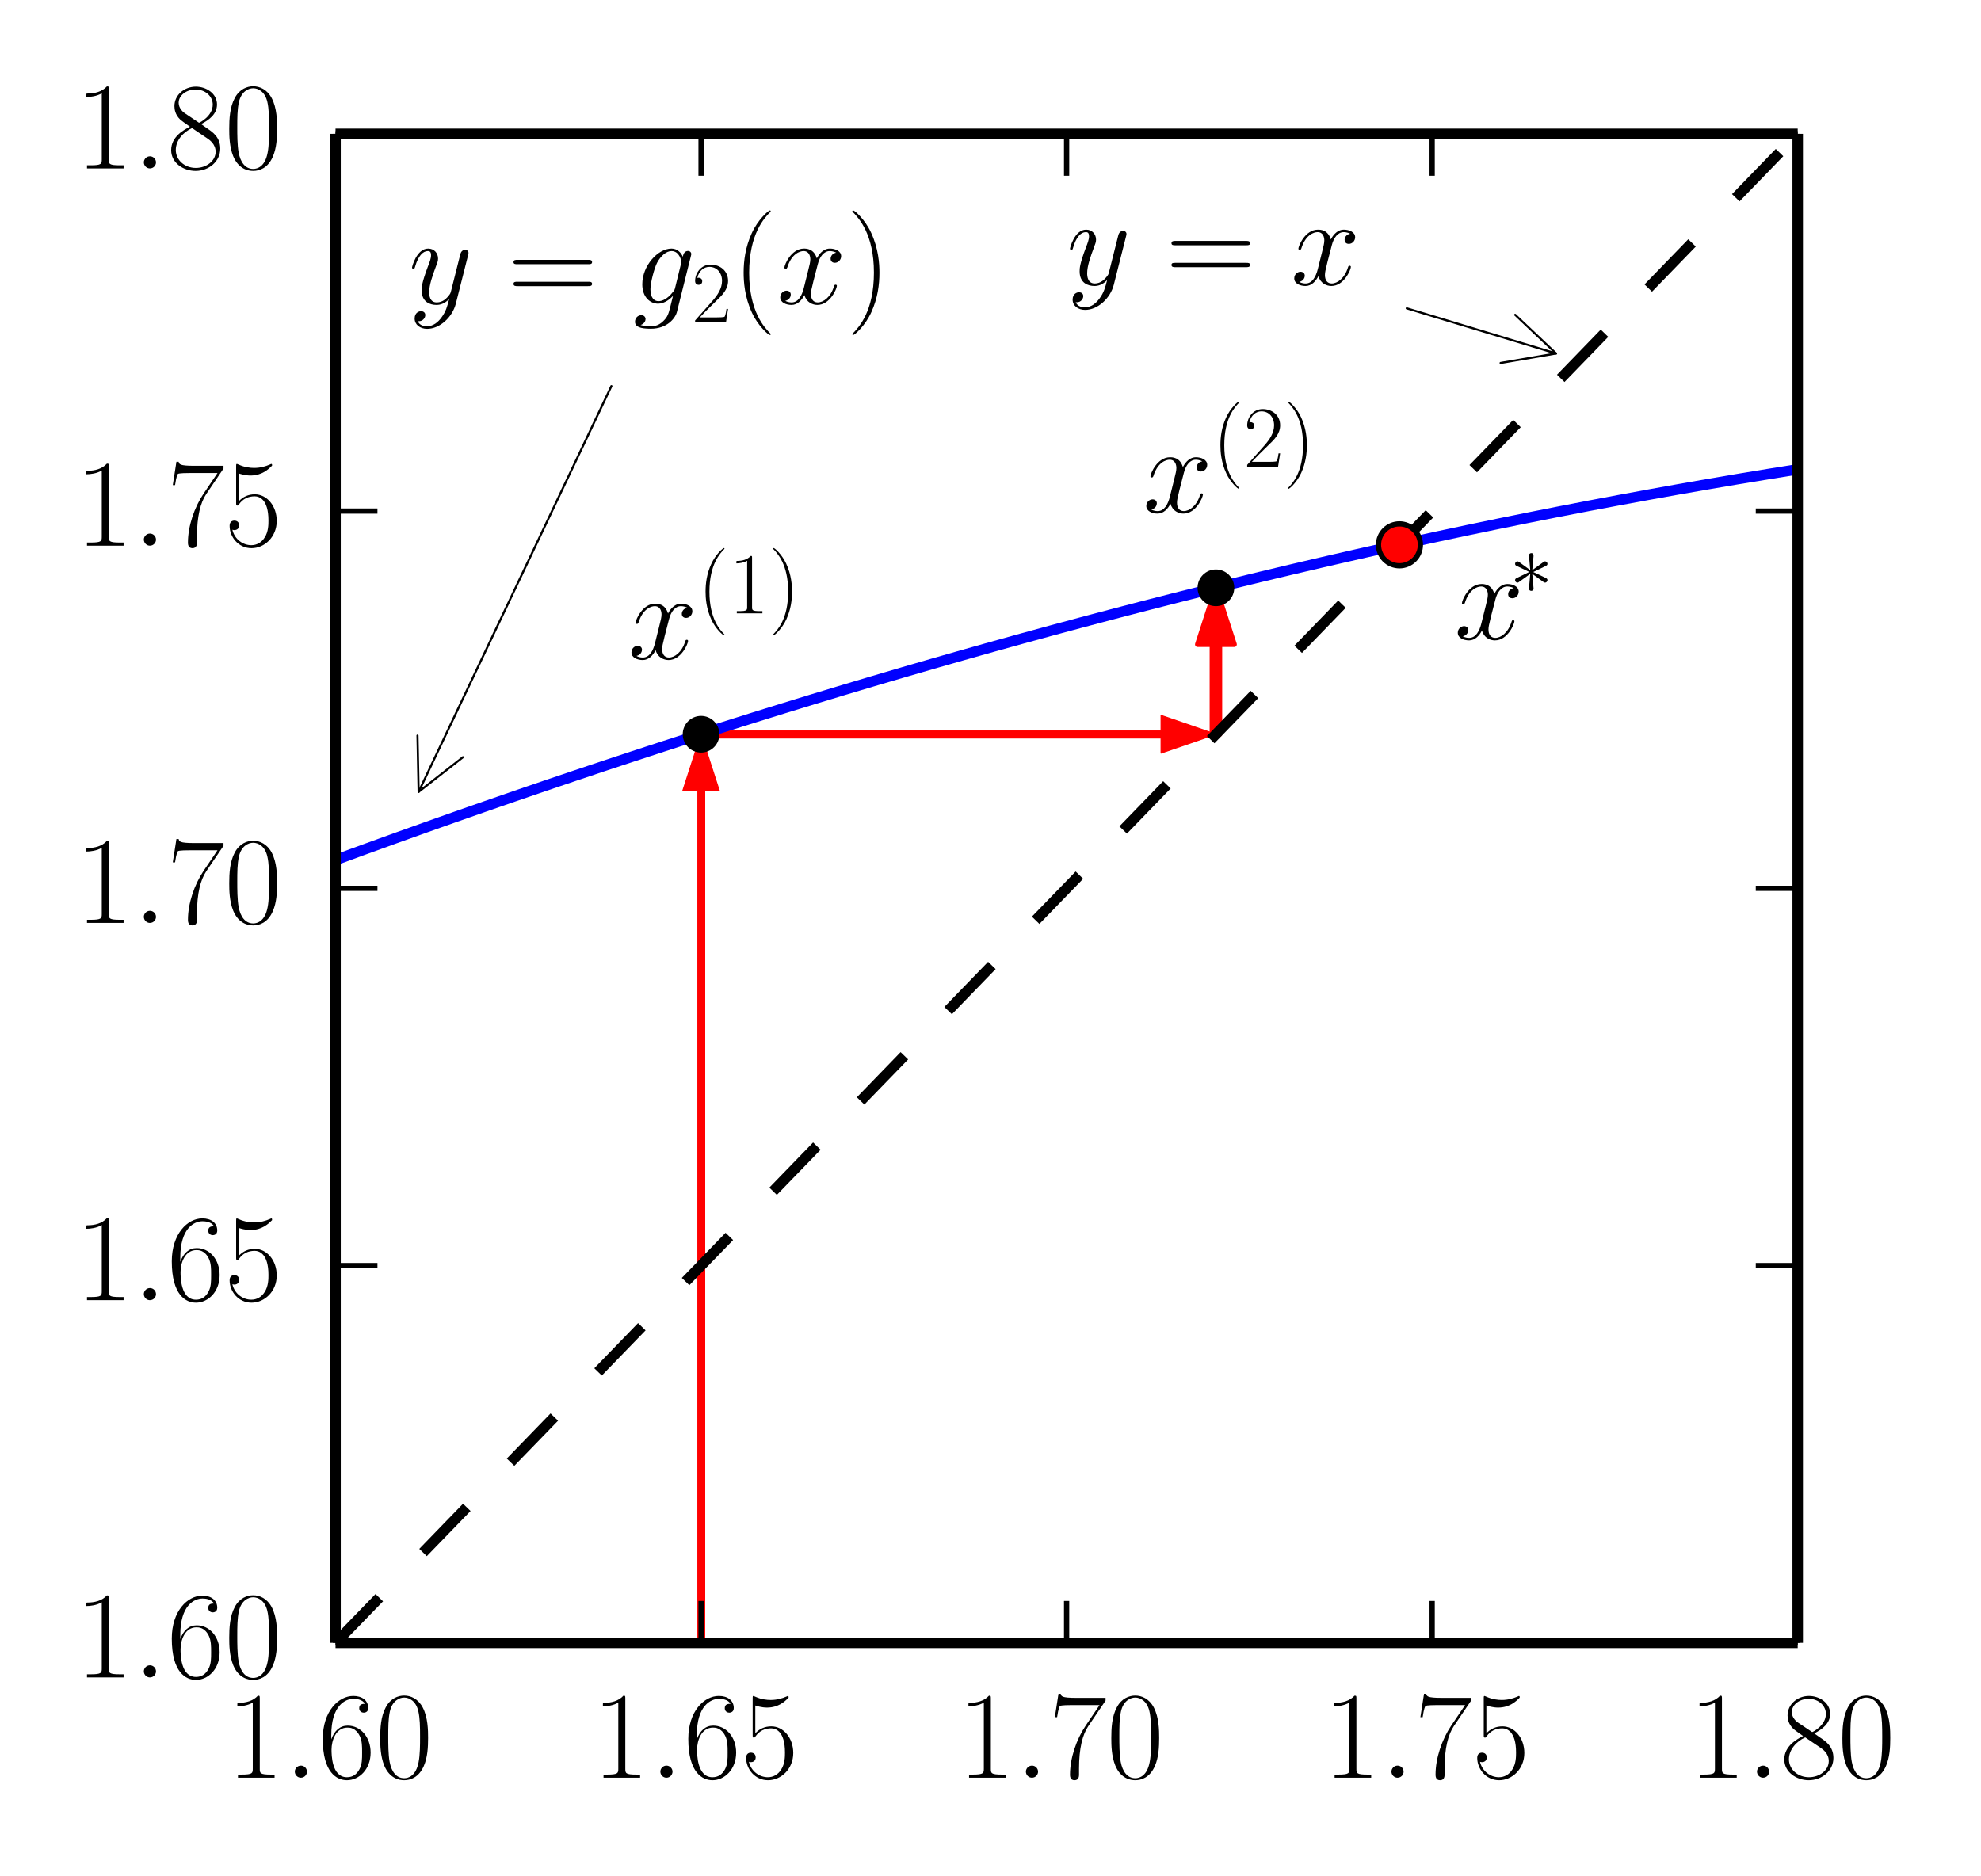 <?xml version="1.0" encoding="utf-8" standalone="no"?>
<!DOCTYPE svg PUBLIC "-//W3C//DTD SVG 1.1//EN"
  "http://www.w3.org/Graphics/SVG/1.1/DTD/svg11.dtd">
<!-- Created with matplotlib (http://matplotlib.org/) -->
<svg height="179pt" version="1.1" viewBox="0 0 189 179" width="189pt" xmlns="http://www.w3.org/2000/svg" xmlns:xlink="http://www.w3.org/1999/xlink">
 <defs>
  <style type="text/css">
*{stroke-linecap:butt;stroke-linejoin:round;}
  </style>
 </defs>
 <g id="figure_1">
  <g id="patch_1">
   <path d="
M0 179.113
L189.116 179.113
L189.116 0
L0 0
z
" style="fill:#ffffff;"/>
  </g>
  <g id="axes_1">
   <g id="patch_2">
    <path d="
M32.011 156.771
L171.511 156.771
L171.511 12.771
L32.011 12.771
z
" style="fill:#ffffff;"/>
   </g>
   <g id="patch_3">
    <path clip-path="url(#pca80d0e1e4)" d="
M66.886 70.066
L68.629 75.466
L67.234 75.466
L67.234 156.771
L66.537 156.771
L66.537 75.466
L65.142 75.466
z
" style="fill:#ff0000;stroke:#ff0000;stroke-width:0.1;"/>
   </g>
   <g id="patch_4">
    <path clip-path="url(#pca80d0e1e4)" d="
M116.006 70.066
L110.775 71.866
L110.775 70.426
L66.886 70.426
L66.886 69.706
L110.775 69.706
L110.775 68.266
z
" style="fill:#ff0000;stroke:#ff0000;stroke-width:0.1;"/>
   </g>
   <g id="patch_5">
    <path clip-path="url(#pca80d0e1e4)" d="
M116.006 56.092
L117.75 61.492
L116.355 61.492
L116.355 70.066
L115.658 70.066
L115.658 61.492
L114.263 61.492
z
" style="fill:#ff0000;stroke:#ff0000;stroke-width:0.5;"/>
   </g>
   <g id="line2d_1">
    <path clip-path="url(#pca80d0e1e4)" d="
M32.011 82.066
L34.858 81.025
L37.705 79.994
L40.551 78.975
L43.398 77.966
L46.245 76.968
L49.092 75.981
L51.939 75.005
L54.786 74.041
L57.633 73.087
L60.48 72.145
L63.327 71.214
L66.174 70.294
L69.021 69.385
L71.868 68.489
L74.715 67.603
L77.562 66.729
L80.409 65.867
L83.255 65.016
L86.103 64.177
L88.949 63.35
L91.796 62.535
L94.643 61.732
L97.49 60.941
L100.337 60.162
L103.184 59.395
L106.031 58.64
L108.878 57.897
L111.725 57.167
L114.572 56.449
L117.419 55.743
L120.266 55.05
L123.113 54.37
L125.96 53.702
L128.807 53.047
L131.653 52.404
L134.5 51.775
L137.347 51.158
L140.194 50.554
L143.041 49.964
L145.888 49.386
L148.735 48.822
L151.582 48.27
L154.429 47.733
L157.276 47.208
L160.123 46.697
L162.97 46.199
L165.817 45.715
L168.664 45.245
L171.511 44.788" style="fill:none;stroke:#0000ff;stroke-linecap:square;"/>
   </g>
   <g id="line2d_2">
    <path clip-path="url(#pca80d0e1e4)" d="
M32.011 156.771
L34.858 153.832
L37.705 150.893
L40.551 147.955
L43.398 145.016
L46.245 142.077
L49.092 139.138
L51.939 136.2
L54.786 133.261
L57.633 130.322
L60.48 127.383
L63.327 124.445
L66.174 121.506
L69.021 118.567
L71.868 115.628
L74.715 112.689
L77.562 109.751
L80.409 106.812
L83.255 103.873
L86.103 100.934
L88.949 97.996
L91.796 95.057
L94.643 92.118
L97.49 89.179
L100.337 86.24
L103.184 83.302
L106.031 80.363
L108.878 77.424
L111.725 74.485
L114.572 71.547
L117.419 68.608
L120.266 65.669
L123.113 62.73
L125.96 59.791
L128.807 56.853
L131.653 53.914
L134.5 50.975
L137.347 48.036
L140.194 45.098
L143.041 42.159
L145.888 39.22
L148.735 36.281
L151.582 33.343
L154.429 30.404
L157.276 27.465
L160.123 24.526
L162.97 21.587
L165.817 18.649
L168.664 15.71
L171.511 12.771" style="fill:none;stroke:#000000;stroke-dasharray:6,6;stroke-dashoffset:0.0;"/>
   </g>
   <g id="line2d_3">
    <defs>
     <path d="
M0 2
C0.53 2 1.039 1.789 1.414 1.414
C1.789 1.039 2 0.53 2 0
C2 -0.53 1.789 -1.039 1.414 -1.414
C1.039 -1.789 0.53 -2 0 -2
C-0.53 -2 -1.039 -1.789 -1.414 -1.414
C-1.789 -1.039 -2 -0.53 -2 0
C-2 0.53 -1.789 1.039 -1.414 1.414
C-1.039 1.789 -0.53 2 0 2
z
" id="mc33cb07b80" style="stroke:#000000;stroke-width:0.5;"/>
    </defs>
    <g clip-path="url(#pca80d0e1e4)">
     <use style="fill:#ff0000;stroke:#000000;stroke-width:0.5;" x="133.516" xlink:href="#mc33cb07b80" y="51.991"/>
    </g>
   </g>
   <g id="line2d_4">
    <defs>
     <path d="
M0 1.5
C0.398 1.5 0.779 1.342 1.061 1.061
C1.342 0.779 1.5 0.398 1.5 0
C1.5 -0.398 1.342 -0.779 1.061 -1.061
C0.779 -1.342 0.398 -1.5 0 -1.5
C-0.398 -1.5 -0.779 -1.342 -1.061 -1.061
C-1.342 -0.779 -1.5 -0.398 -1.5 0
C-1.5 0.398 -1.342 0.779 -1.061 1.061
C-0.779 1.342 -0.398 1.5 0 1.5
z
" id="m8185dd89ac" style="stroke:#000000;stroke-width:0.5;"/>
    </defs>
    <g clip-path="url(#pca80d0e1e4)">
     <use style="stroke:#000000;stroke-width:0.5;" x="66.886" xlink:href="#m8185dd89ac" y="70.066"/>
    </g>
   </g>
   <g id="line2d_5">
    <g clip-path="url(#pca80d0e1e4)">
     <use style="stroke:#000000;stroke-width:0.5;" x="116.006" xlink:href="#m8185dd89ac" y="56.092"/>
    </g>
   </g>
   <g id="matplotlib.axis_1">
    <g id="xtick_1">
     <g id="line2d_6">
      <defs>
       <path d="
M0 0
L0 -4" id="mc7db9fdffb" style="stroke:#000000;stroke-width:0.5;"/>
      </defs>
      <g>
       <use style="stroke:#000000;stroke-width:0.5;" x="32.011" xlink:href="#mc7db9fdffb" y="156.771"/>
      </g>
     </g>
     <g id="line2d_7">
      <defs>
       <path d="
M0 0
L0 4" id="m5a7d422ac3" style="stroke:#000000;stroke-width:0.5;"/>
      </defs>
      <g>
       <use style="stroke:#000000;stroke-width:0.5;" x="32.011" xlink:href="#m5a7d422ac3" y="12.771"/>
      </g>
     </g>
     <g id="text_1">
      <!-- $1.60$ -->
      <defs>
       <path d="
M10.594 34
C10.594 57.656 21.797 63 28.297 63
C30.406 63 35.5 62.641 37.5 59
C35.906 59 32.906 59 32.906 55.516
C32.906 52.828 35.094 51.922 36.5 51.922
C37.406 51.922 40.094 52.312 40.094 55.625
C40.094 61.781 35.094 65.297 28.203 65.297
C16.297 65.297 3.797 52.969 3.797 31
C3.797 3.953 15.094 -2 23.094 -2
C32.797 -2 42 6.672 42 20.047
C42 32.516 33.906 41.594 23.703 41.594
C17.594 41.594 13.094 37.609 10.594 30.625
z

M23.094 0.391
C10.797 0.391 10.797 18.75 10.797 22.438
C10.797 29.625 14.203 40 23.5 40
C25.203 40 30.094 40 33.406 33.125
C35.203 29.219 35.203 25.141 35.203 20.141
C35.203 14.75 35.203 10.781 33.094 6.781
C30.906 2.672 27.703 0.391 23.094 0.391" id="CMR17-54"/>
       <path d="
M26.594 63.312
C26.594 65.406 26.5 65.5 25.094 65.5
C21.203 61.188 15.297 59.797 9.703 59.797
C9.406 59.797 8.906 59.797 8.797 59.609
C8.703 59.391 8.703 59.172 8.703 57
C11.797 57 17 57.594 21 59.984
L21 7.203
C21 3.688 20.797 2.5 12.203 2.5
L9.203 2.5
L9.203 0
C14 0 19 0 23.797 0
C28.594 0 33.594 0 38.406 0
L38.406 2.5
L35.406 2.5
C26.797 2.5 26.594 3.594 26.594 7.156
z
" id="CMR17-49"/>
       <path d="
M18.406 4.797
C18.406 7.688 16 9.672 13.594 9.672
C10.703 9.672 8.703 7.281 8.703 4.891
C8.703 2 11.094 0 13.5 0
C16.406 0 18.406 2.391 18.406 4.797" id="CMMI12-58"/>
       <path d="
M42 31.641
C42 37.75 41.906 48.125 37.703 56.109
C34 63.109 28.094 65.594 22.906 65.594
C18.094 65.594 12 63.406 8.203 56.203
C4.203 48.719 3.797 39.438 3.797 31.641
C3.797 25.953 3.906 17.281 7 9.672
C11.297 -0.609 19 -2 22.906 -2
C27.5 -2 34.5 -0.109 38.594 9.375
C41.594 16.281 42 24.359 42 31.641
M22.906 -0.406
C16.5 -0.406 12.703 5.078 11.297 12.688
C10.203 18.562 10.203 27.156 10.203 32.75
C10.203 40.438 10.203 46.828 11.5 52.922
C13.406 61.391 19 64 22.906 64
C27 64 32.297 61.297 34.203 53.125
C35.5 47.438 35.594 40.734 35.594 32.75
C35.594 26.25 35.594 18.266 34.406 12.375
C32.297 1.484 26.406 -0.406 22.906 -0.406" id="CMR17-48"/>
      </defs>
      <g transform="translate(21.605 169.642)scale(0.12 -0.12)">
       <use transform="scale(0.996)" xlink:href="#CMR17-49"/>
       <use transform="translate(45.69 0.0)scale(0.996)" xlink:href="#CMMI12-58"/>
       <use transform="translate(72.788 0.0)scale(0.996)" xlink:href="#CMR17-54"/>
       <use transform="translate(118.478 0.0)scale(0.996)" xlink:href="#CMR17-48"/>
      </g>
     </g>
    </g>
    <g id="xtick_2">
     <g id="line2d_8">
      <g>
       <use style="stroke:#000000;stroke-width:0.5;" x="66.886" xlink:href="#mc7db9fdffb" y="156.771"/>
      </g>
     </g>
     <g id="line2d_9">
      <g>
       <use style="stroke:#000000;stroke-width:0.5;" x="66.886" xlink:href="#m5a7d422ac3" y="12.771"/>
      </g>
     </g>
     <g id="text_2">
      <!-- $1.65$ -->
      <defs>
       <path d="
M11.406 57.688
C12.406 57.281 16.5 56 20.703 56
C30 56 35.094 61.016 38 63.922
C38 64.734 38 65.25 37.406 65.25
C37.297 65.25 37.094 65.25 36.297 64.828
C32.797 63.312 28.703 62.078 23.703 62.078
C20.703 62.078 16.203 62.5 11.297 64.734
C10.203 65.25 10 65.25 9.906 65.25
C9.406 65.25 9.297 65.141 9.297 63.156
L9.297 34.281
C9.297 32.5 9.297 32 10.297 32
C10.797 32 11 32.203 11.5 32.906
C14.703 37.484 19.094 39.406 24.094 39.406
C27.594 39.406 35.094 37.219 35.094 20.141
C35.094 16.953 35.094 11.172 32.094 6.578
C29.594 2.484 25.703 0.391 21.406 0.391
C14.797 0.391 8.094 5 6.297 12.719
C6.703 12.609 7.5 12.422 7.906 12.422
C9.203 12.422 11.703 13.125 11.703 16.219
C11.703 18.906 9.797 20 7.906 20
C5.594 20 4.094 18.594 4.094 15.797
C4.094 7.094 11 -2 21.594 -2
C31.906 -2 41.703 6.875 41.703 19.75
C41.703 31.719 33.906 41 24.203 41
C19.094 41 14.797 39.094 11.406 35.453
z
" id="CMR17-53"/>
      </defs>
      <g transform="translate(56.48 169.642)scale(0.12 -0.12)">
       <use transform="scale(0.996)" xlink:href="#CMR17-49"/>
       <use transform="translate(45.69 0.0)scale(0.996)" xlink:href="#CMMI12-58"/>
       <use transform="translate(72.788 0.0)scale(0.996)" xlink:href="#CMR17-54"/>
       <use transform="translate(118.478 0.0)scale(0.996)" xlink:href="#CMR17-53"/>
      </g>
     </g>
    </g>
    <g id="xtick_3">
     <g id="line2d_10">
      <g>
       <use style="stroke:#000000;stroke-width:0.5;" x="101.761" xlink:href="#mc7db9fdffb" y="156.771"/>
      </g>
     </g>
     <g id="line2d_11">
      <g>
       <use style="stroke:#000000;stroke-width:0.5;" x="101.761" xlink:href="#m5a7d422ac3" y="12.771"/>
      </g>
     </g>
     <g id="text_3">
      <!-- $1.70$ -->
      <defs>
       <path d="
M45.094 61.578
L45.094 63.766
L21.594 63.766
C9.906 63.766 9.703 65.078 9.297 67
L7.5 67
L4.594 48.344
L6.406 48.344
C6.703 50.234 7.406 55.312 8.594 57.203
C9.203 58 16.594 58 18.297 58
L40.297 58
L29.203 41.578
C21.797 30.531 16.703 15.609 16.703 2.578
C16.703 1.391 16.703 -2 20.297 -2
C23.906 -2 23.906 1.391 23.906 2.672
L23.906 7.266
C23.906 23.562 26.703 34.312 31.297 41.188
z
" id="CMR17-55"/>
      </defs>
      <g transform="translate(91.355 169.642)scale(0.12 -0.12)">
       <use transform="scale(0.996)" xlink:href="#CMR17-49"/>
       <use transform="translate(45.69 0.0)scale(0.996)" xlink:href="#CMMI12-58"/>
       <use transform="translate(72.788 0.0)scale(0.996)" xlink:href="#CMR17-55"/>
       <use transform="translate(118.478 0.0)scale(0.996)" xlink:href="#CMR17-48"/>
      </g>
     </g>
    </g>
    <g id="xtick_4">
     <g id="line2d_12">
      <g>
       <use style="stroke:#000000;stroke-width:0.5;" x="136.636" xlink:href="#mc7db9fdffb" y="156.771"/>
      </g>
     </g>
     <g id="line2d_13">
      <g>
       <use style="stroke:#000000;stroke-width:0.5;" x="136.636" xlink:href="#m5a7d422ac3" y="12.771"/>
      </g>
     </g>
     <g id="text_4">
      <!-- $1.75$ -->
      <g transform="translate(126.23 169.642)scale(0.12 -0.12)">
       <use transform="scale(0.996)" xlink:href="#CMR17-49"/>
       <use transform="translate(45.69 0.0)scale(0.996)" xlink:href="#CMMI12-58"/>
       <use transform="translate(72.788 0.0)scale(0.996)" xlink:href="#CMR17-55"/>
       <use transform="translate(118.478 0.0)scale(0.996)" xlink:href="#CMR17-53"/>
      </g>
     </g>
    </g>
    <g id="xtick_5">
     <g id="line2d_14">
      <g>
       <use style="stroke:#000000;stroke-width:0.5;" x="171.511" xlink:href="#mc7db9fdffb" y="156.771"/>
      </g>
     </g>
     <g id="line2d_15">
      <g>
       <use style="stroke:#000000;stroke-width:0.5;" x="171.511" xlink:href="#m5a7d422ac3" y="12.771"/>
      </g>
     </g>
     <g id="text_5">
      <!-- $1.80$ -->
      <defs>
       <path d="
M27.203 35.375
C33.5 38.562 39.906 43.328 39.906 50.984
C39.906 60.031 31.094 65.297 23 65.297
C13.906 65.297 5.906 58.734 5.906 49.688
C5.906 47.203 6.5 42.922 10.406 39.141
C11.406 38.156 15.594 35.172 18.297 33.281
C13.797 30.984 3.297 25.531 3.297 14.594
C3.297 4.359 13.094 -2 22.797 -2
C33.5 -2 42.5 5.656 42.5 15.797
C42.5 24.844 36.406 29.031 32.406 31.703
z

M14.094 44.125
C13.297 44.625 9.297 47.703 9.297 52.375
C9.297 58.438 15.594 63 22.797 63
C30.703 63 36.5 57.453 36.5 50.984
C36.5 41.734 26.094 36.469 25.594 36.469
C25.5 36.469 25.406 36.469 24.594 37.078
z

M32.5 23.734
C34 22.641 38.797 19.375 38.797 13.297
C38.797 5.953 31.406 0.391 23 0.391
C13.906 0.391 7 6.844 7 14.688
C7 22.547 13.094 29.094 20 32.188
z
" id="CMR17-56"/>
      </defs>
      <g transform="translate(161.105 169.642)scale(0.12 -0.12)">
       <use transform="scale(0.996)" xlink:href="#CMR17-49"/>
       <use transform="translate(45.69 0.0)scale(0.996)" xlink:href="#CMMI12-58"/>
       <use transform="translate(72.788 0.0)scale(0.996)" xlink:href="#CMR17-56"/>
       <use transform="translate(118.478 0.0)scale(0.996)" xlink:href="#CMR17-48"/>
      </g>
     </g>
    </g>
   </g>
   <g id="matplotlib.axis_2">
    <g id="ytick_1">
     <g id="line2d_16">
      <defs>
       <path d="
M0 0
L4 0" id="md7965d1ba0" style="stroke:#000000;stroke-width:0.5;"/>
      </defs>
      <g>
       <use style="stroke:#000000;stroke-width:0.5;" x="32.011" xlink:href="#md7965d1ba0" y="156.771"/>
      </g>
     </g>
     <g id="line2d_17">
      <defs>
       <path d="
M0 0
L-4 0" id="md9a1c1a7cd" style="stroke:#000000;stroke-width:0.5;"/>
      </defs>
      <g>
       <use style="stroke:#000000;stroke-width:0.5;" x="171.511" xlink:href="#md9a1c1a7cd" y="156.771"/>
      </g>
     </g>
     <g id="text_6">
      <!-- $1.60$ -->
      <g transform="translate(7.2 160.071)scale(0.12 -0.12)">
       <use transform="scale(0.996)" xlink:href="#CMR17-49"/>
       <use transform="translate(45.69 0.0)scale(0.996)" xlink:href="#CMMI12-58"/>
       <use transform="translate(72.788 0.0)scale(0.996)" xlink:href="#CMR17-54"/>
       <use transform="translate(118.478 0.0)scale(0.996)" xlink:href="#CMR17-48"/>
      </g>
     </g>
    </g>
    <g id="ytick_2">
     <g id="line2d_18">
      <g>
       <use style="stroke:#000000;stroke-width:0.5;" x="32.011" xlink:href="#md7965d1ba0" y="120.771"/>
      </g>
     </g>
     <g id="line2d_19">
      <g>
       <use style="stroke:#000000;stroke-width:0.5;" x="171.511" xlink:href="#md9a1c1a7cd" y="120.771"/>
      </g>
     </g>
     <g id="text_7">
      <!-- $1.65$ -->
      <g transform="translate(7.2 124.071)scale(0.12 -0.12)">
       <use transform="scale(0.996)" xlink:href="#CMR17-49"/>
       <use transform="translate(45.69 0.0)scale(0.996)" xlink:href="#CMMI12-58"/>
       <use transform="translate(72.788 0.0)scale(0.996)" xlink:href="#CMR17-54"/>
       <use transform="translate(118.478 0.0)scale(0.996)" xlink:href="#CMR17-53"/>
      </g>
     </g>
    </g>
    <g id="ytick_3">
     <g id="line2d_20">
      <g>
       <use style="stroke:#000000;stroke-width:0.5;" x="32.011" xlink:href="#md7965d1ba0" y="84.771"/>
      </g>
     </g>
     <g id="line2d_21">
      <g>
       <use style="stroke:#000000;stroke-width:0.5;" x="171.511" xlink:href="#md9a1c1a7cd" y="84.771"/>
      </g>
     </g>
     <g id="text_8">
      <!-- $1.70$ -->
      <g transform="translate(7.2 88.071)scale(0.12 -0.12)">
       <use transform="scale(0.996)" xlink:href="#CMR17-49"/>
       <use transform="translate(45.69 0.0)scale(0.996)" xlink:href="#CMMI12-58"/>
       <use transform="translate(72.788 0.0)scale(0.996)" xlink:href="#CMR17-55"/>
       <use transform="translate(118.478 0.0)scale(0.996)" xlink:href="#CMR17-48"/>
      </g>
     </g>
    </g>
    <g id="ytick_4">
     <g id="line2d_22">
      <g>
       <use style="stroke:#000000;stroke-width:0.5;" x="32.011" xlink:href="#md7965d1ba0" y="48.771"/>
      </g>
     </g>
     <g id="line2d_23">
      <g>
       <use style="stroke:#000000;stroke-width:0.5;" x="171.511" xlink:href="#md9a1c1a7cd" y="48.771"/>
      </g>
     </g>
     <g id="text_9">
      <!-- $1.75$ -->
      <g transform="translate(7.2 52.071)scale(0.12 -0.12)">
       <use transform="scale(0.996)" xlink:href="#CMR17-49"/>
       <use transform="translate(45.69 0.0)scale(0.996)" xlink:href="#CMMI12-58"/>
       <use transform="translate(72.788 0.0)scale(0.996)" xlink:href="#CMR17-55"/>
       <use transform="translate(118.478 0.0)scale(0.996)" xlink:href="#CMR17-53"/>
      </g>
     </g>
    </g>
    <g id="ytick_5">
     <g id="line2d_24">
      <g>
       <use style="stroke:#000000;stroke-width:0.5;" x="32.011" xlink:href="#md7965d1ba0" y="12.771"/>
      </g>
     </g>
     <g id="line2d_25">
      <g>
       <use style="stroke:#000000;stroke-width:0.5;" x="171.511" xlink:href="#md9a1c1a7cd" y="12.771"/>
      </g>
     </g>
     <g id="text_10">
      <!-- $1.80$ -->
      <g transform="translate(7.2 16.071)scale(0.12 -0.12)">
       <use transform="scale(0.996)" xlink:href="#CMR17-49"/>
       <use transform="translate(45.69 0.0)scale(0.996)" xlink:href="#CMMI12-58"/>
       <use transform="translate(72.788 0.0)scale(0.996)" xlink:href="#CMR17-56"/>
       <use transform="translate(118.478 0.0)scale(0.996)" xlink:href="#CMR17-48"/>
      </g>
     </g>
    </g>
   </g>
   <g id="patch_6">
    <path d="
M32.011 156.771
L32.011 12.771" style="fill:none;stroke:#000000;"/>
   </g>
   <g id="patch_7">
    <path d="
M171.511 156.771
L171.511 12.771" style="fill:none;stroke:#000000;"/>
   </g>
   <g id="patch_8">
    <path d="
M32.011 12.771
L171.511 12.771" style="fill:none;stroke:#000000;"/>
   </g>
   <g id="patch_9">
    <path d="
M32.011 156.771
L171.511 156.771" style="fill:none;stroke:#000000;"/>
   </g>
   <g id="patch_10">
    <path d="
M58.33 36.844
Q49.087 56.304 39.94 75.562" style="fill:none;stroke:#000000;stroke-linecap:round;stroke-width:0.2;"/>
    <path d="
M44.167 72.256
L39.94 75.562
L39.831 70.196" style="fill:none;stroke:#000000;stroke-linecap:round;stroke-width:0.2;"/>
   </g>
   <g id="text_11">
    <!-- $y=g_2(x)$ -->
    <defs>
     <path d="
M64.297 31.516
C65.797 31.516 67.297 31.516 67.297 33.203
C67.297 35 65.594 35 63.906 35
L8 35
C6.297 35 4.594 35 4.594 33.203
C4.594 31.516 6.094 31.516 7.594 31.516
z

M63.906 14
C65.594 14 67.297 14 67.297 15.797
C67.297 17.484 65.797 17.484 64.297 17.484
L7.594 17.484
C6.094 17.484 4.594 17.484 4.594 15.797
C4.594 14 6.297 14 8 14
z
" id="CMR17-61"/>
     <path d="
M26.297 -10.938
C23.594 -14.672 19.703 -18 14.797 -18
C13.594 -18 8.797 -18 7.297 -13.891
C7.594 -13.984 8.094 -13.984 8.297 -13.984
C11.297 -13.984 13.297 -11.391 13.297 -9.094
C13.297 -6.797 11.406 -6 9.906 -6
C8.297 -6 4.797 -7.156 4.797 -11.859
C4.797 -16.734 9.094 -20.094 14.797 -20.094
C24.797 -20.094 34.906 -10.938 37.703 0.094
L47.5 38.828
C47.594 39.328 47.797 39.938 47.797 40.531
C47.797 42.016 46.594 43.016 45.094 43.016
C44.203 43.016 42.094 42.609 41.297 39.609
L33.906 10.281
C33.406 8.484 33.406 8.281 32.594 7.188
C30.594 4.391 27.297 1 22.5 1
C16.906 1 16.406 6.484 16.406 9.188
C16.406 14.875 19.094 22.547 21.797 29.734
C22.906 32.625 23.5 34.031 23.5 36.016
C23.5 40.219 20.5 44 15.594 44
C6.406 44 2.703 29.531 2.703 28.734
C2.703 28.344 3.094 27.844 3.797 27.844
C4.703 27.844 4.797 28.234 5.203 29.641
C7.594 38.016 11.406 42.016 15.297 42.016
C16.203 42.016 17.906 42.016 17.906 38.719
C17.906 36.125 16.797 33.234 15.297 29.438
C10.406 16.359 10.406 13.078 10.406 10.672
C10.406 1.203 17.203 -1 22.203 -1
C25.094 -1 28.703 -0.094 32.203 3.594
L32.297 3.5
C30.797 -2.297 29.797 -6.125 26.297 -10.938" id="CMMI12-121"/>
     <path d="
M30.594 -24.406
C30.594 -24.312 30.594 -24.109 30.297 -23.812
C25.703 -19.141 13.406 -6.391 13.406 24.672
C13.406 55.75 25.5 68.391 30.406 73.359
C30.406 73.469 30.594 73.672 30.594 73.953
C30.594 74.25 30.297 74.453 29.906 74.453
C28.797 74.453 20.297 67.078 15.406 56.125
C10.406 45.078 9 34.328 9 24.781
C9 17.609 9.703 5.469 15.703 -7.375
C20.5 -17.734 28.703 -25 29.906 -25
C30.406 -25 30.594 -24.797 30.594 -24.406" id="CMR17-40"/>
     <path d="
M47.406 40.719
C44.203 40.109 43 37.719 43 35.828
C43 33.422 44.906 32.625 46.297 32.625
C49.297 32.625 51.406 35.219 51.406 37.922
C51.406 42.109 46.594 44 42.406 44
C36.297 44 32.906 38.016 32 36.125
C29.703 44 23.5 44 21.703 44
C11.5 44 6.094 30.938 6.094 28.734
C6.094 28.344 6.5 27.844 7.203 27.844
C8 27.844 8.203 28.438 8.406 28.844
C11.797 39.922 18.5 42.016 21.406 42.016
C25.906 42.016 26.797 37.812 26.797 35.422
C26.797 33.234 26.203 30.938 25 26.141
L21.594 12.469
C20.094 6.484 17.203 1 11.906 1
C11.406 1 8.906 1 6.797 2.297
C10.406 3 11.203 5.984 11.203 7.188
C11.203 9.188 9.703 10.375 7.797 10.375
C5.406 10.375 2.797 8.281 2.797 5.094
C2.797 0.891 7.5 -1 11.797 -1
C16.594 -1 20 2.797 22.094 6.891
C23.703 1 28.703 -1 32.406 -1
C42.594 -1 48 12.078 48 14.266
C48 14.766 47.594 15.172 47 15.172
C46.094 15.172 46 14.672 45.703 13.875
C43 5.094 37.203 1 32.703 1
C29.203 1 27.297 3.594 27.297 7.688
C27.297 9.875 27.703 11.469 29.297 18.062
L32.797 31.625
C34.297 37.625 37.703 42.016 42.297 42.016
C42.5 42.016 45.297 42.016 47.406 40.719" id="CMMI12-120"/>
     <path d="
M26.297 24.672
C26.297 31.844 25.594 43.984 19.594 56.828
C14.797 67.188 6.594 74.453 5.406 74.453
C5.094 74.453 4.703 74.344 4.703 73.859
C4.703 73.672 4.797 73.562 4.906 73.359
C9.703 68.391 21.906 55.75 21.906 24.797
C21.906 -6.281 9.797 -18.922 4.906 -23.906
C4.797 -24.094 4.703 -24.203 4.703 -24.391
C4.703 -24.891 5.094 -25 5.406 -25
C6.5 -25 15 -17.625 19.906 -6.672
C24.906 4.375 26.297 15.125 26.297 24.672" id="CMR17-41"/>
     <path d="
M41.703 15.453
L39.906 15.453
C38.906 8.375 38.094 7.172 37.703 6.562
C37.203 5.766 30 5.766 28.594 5.766
L9.406 5.766
C13 9.672 20 16.75 28.5 24.953
C34.594 30.734 41.703 37.531 41.703 47.422
C41.703 59.219 32.297 66 21.797 66
C10.797 66 4.094 56.312 4.094 47.344
C4.094 43.438 7 42.938 8.203 42.938
C9.203 42.938 12.203 43.547 12.203 47.031
C12.203 50.109 9.594 51 8.203 51
C7.594 51 7 50.906 6.594 50.703
C8.5 59.219 14.297 63.406 20.406 63.406
C29.094 63.406 34.797 56.516 34.797 47.422
C34.797 38.734 29.703 31.25 24 24.75
L4.094 2.281
L4.094 0
L39.297 0
z
" id="CMR17-50"/>
     <path d="
M33.797 12.672
C33.406 11.078 33.203 10.672 31.906 9.188
C27.797 3.891 23.594 2 20.5 2
C17.203 2 14.094 4.594 14.094 11.469
C14.094 16.766 17.094 27.938 19.297 32.438
C22.203 38.016 26.703 42.016 30.906 42.016
C37.5 42.016 38.797 33.828 38.797 33.234
L38.5 31.828
z

M40 37.422
C38.703 40.312 35.906 44 30.906 44
C20 44 7.594 30.328 7.594 15.469
C7.594 5.094 13.906 0 20.297 0
C25.594 0 30.297 4.188 32.094 6.188
L29.906 -2.672
C28.5 -8.062 27.906 -10.531 24.297 -13.969
C20.203 -18 16.406 -18 14.203 -18
C11.203 -18 8.703 -17.797 6.203 -17.016
C9.406 -16.141 10.203 -13.406 10.203 -12.328
C10.203 -10.766 9 -9.188 6.797 -9.188
C4.406 -9.188 1.797 -11.156 1.797 -14.406
C1.797 -18.438 5.906 -20 14.406 -20
C27.297 -20 34 -11.766 35.297 -6.406
L46.406 38.047
C46.703 39.234 46.703 39.438 46.703 39.625
C46.703 41.016 45.594 42.109 44.094 42.109
C41.703 42.109 40.297 40.109 40 37.422" id="CMMI12-103"/>
    </defs>
    <g transform="translate(38.986 30.771)scale(0.12 -0.12)">
     <use transform="translate(0.0 14.944)scale(0.996)" xlink:href="#CMMI12-121"/>
     <use transform="translate(78.813 14.944)scale(0.996)" xlink:href="#CMR17-61"/>
     <use transform="translate(178.202 14.944)scale(0.996)" xlink:href="#CMMI12-103"/>
     <use transform="translate(224.912 0.0)scale(0.697)" xlink:href="#CMR17-50"/>
     <use transform="translate(257.394 14.944)scale(0.996)" xlink:href="#CMR17-40"/>
     <use transform="translate(292.675 14.944)scale(0.996)" xlink:href="#CMMI12-120"/>
     <use transform="translate(348.109 14.944)scale(0.996)" xlink:href="#CMR17-41"/>
    </g>
   </g>
   <g id="patch_11">
    <path d="
M134.214 29.422
Q141.443 31.607 148.457 33.728" style="fill:none;stroke:#000000;stroke-linecap:round;stroke-width:0.2;"/>
    <path d="
M144.557 30.041
L148.457 33.728
L143.168 34.636" style="fill:none;stroke:#000000;stroke-linecap:round;stroke-width:0.2;"/>
   </g>
   <g id="text_12">
    <!-- $y=x$ -->
    <g transform="translate(101.761 27.171)scale(0.12 -0.12)">
     <use transform="scale(0.996)" xlink:href="#CMMI12-121"/>
     <use transform="translate(78.813 0.0)scale(0.996)" xlink:href="#CMR17-61"/>
     <use transform="translate(178.202 0.0)scale(0.996)" xlink:href="#CMMI12-120"/>
    </g>
   </g>
   <g id="text_13">
    <!-- $x^{\!*}$ -->
    <defs>
     <path d="
M27.5 42.484
C27.594 43.875 27.594 46.281 25 46.281
C23.406 46.281 22.094 44.969 22.406 43.672
L22.406 42.375
L23.797 26.875
L11 36.188
C10.094 36.688 9.906 36.875 9.203 36.875
C7.797 36.875 6.5 35.484 6.5 34.078
C6.5 32.484 7.5 32.078 8.5 31.578
L22.703 24.781
L8.906 18.094
C7.297 17.297 6.5 16.891 6.5 15.391
C6.5 13.891 7.797 12.594 9.203 12.594
C9.906 12.594 10.094 12.594 12.594 14.5
L23.797 22.578
L22.297 5.797
C22.297 3.688 24.094 3.188 24.906 3.188
C26.094 3.188 27.594 3.875 27.594 5.797
L26.094 22.578
L38.906 13.297
C39.797 12.797 40 12.594 40.703 12.594
C42.094 12.594 43.406 14 43.406 15.391
C43.406 16.875 42.5 17.375 41.297 17.984
C35.297 20.984 35.094 20.984 27.203 24.688
L41 31.375
C42.594 32.188 43.406 32.578 43.406 34.078
C43.406 35.578 42.094 36.875 40.703 36.875
C40 36.875 39.797 36.875 37.297 34.984
L26.094 26.875
z
" id="CMSY10-3"/>
    </defs>
    <g transform="translate(138.748 60.991)scale(0.12 -0.12)">
     <use transform="scale(0.996)" xlink:href="#CMMI12-120"/>
     <use transform="translate(43.811 36.154)scale(0.697)" xlink:href="#CMSY10-3"/>
    </g>
   </g>
   <g id="text_14">
    <!-- $x^{(1)}$ -->
    <g transform="translate(59.911 62.866)scale(0.12 -0.12)">
     <use transform="scale(0.996)" xlink:href="#CMMI12-120"/>
     <use transform="translate(55.434 36.154)scale(0.697)" xlink:href="#CMR17-40"/>
     <use transform="translate(80.13 36.154)scale(0.697)" xlink:href="#CMR17-49"/>
     <use transform="translate(112.114 36.154)scale(0.697)" xlink:href="#CMR17-41"/>
    </g>
   </g>
   <g id="text_15">
    <!-- $x^{(2)}$ -->
    <g transform="translate(109.031 48.892)scale(0.12 -0.12)">
     <use transform="scale(0.996)" xlink:href="#CMMI12-120"/>
     <use transform="translate(55.434 36.154)scale(0.697)" xlink:href="#CMR17-40"/>
     <use transform="translate(80.13 36.154)scale(0.697)" xlink:href="#CMR17-50"/>
     <use transform="translate(112.114 36.154)scale(0.697)" xlink:href="#CMR17-41"/>
    </g>
   </g>
  </g>
 </g>
 <defs>
  <clipPath id="pca80d0e1e4">
   <rect height="144.0" width="139.5" x="32.011" y="12.771"/>
  </clipPath>
 </defs>
</svg>
